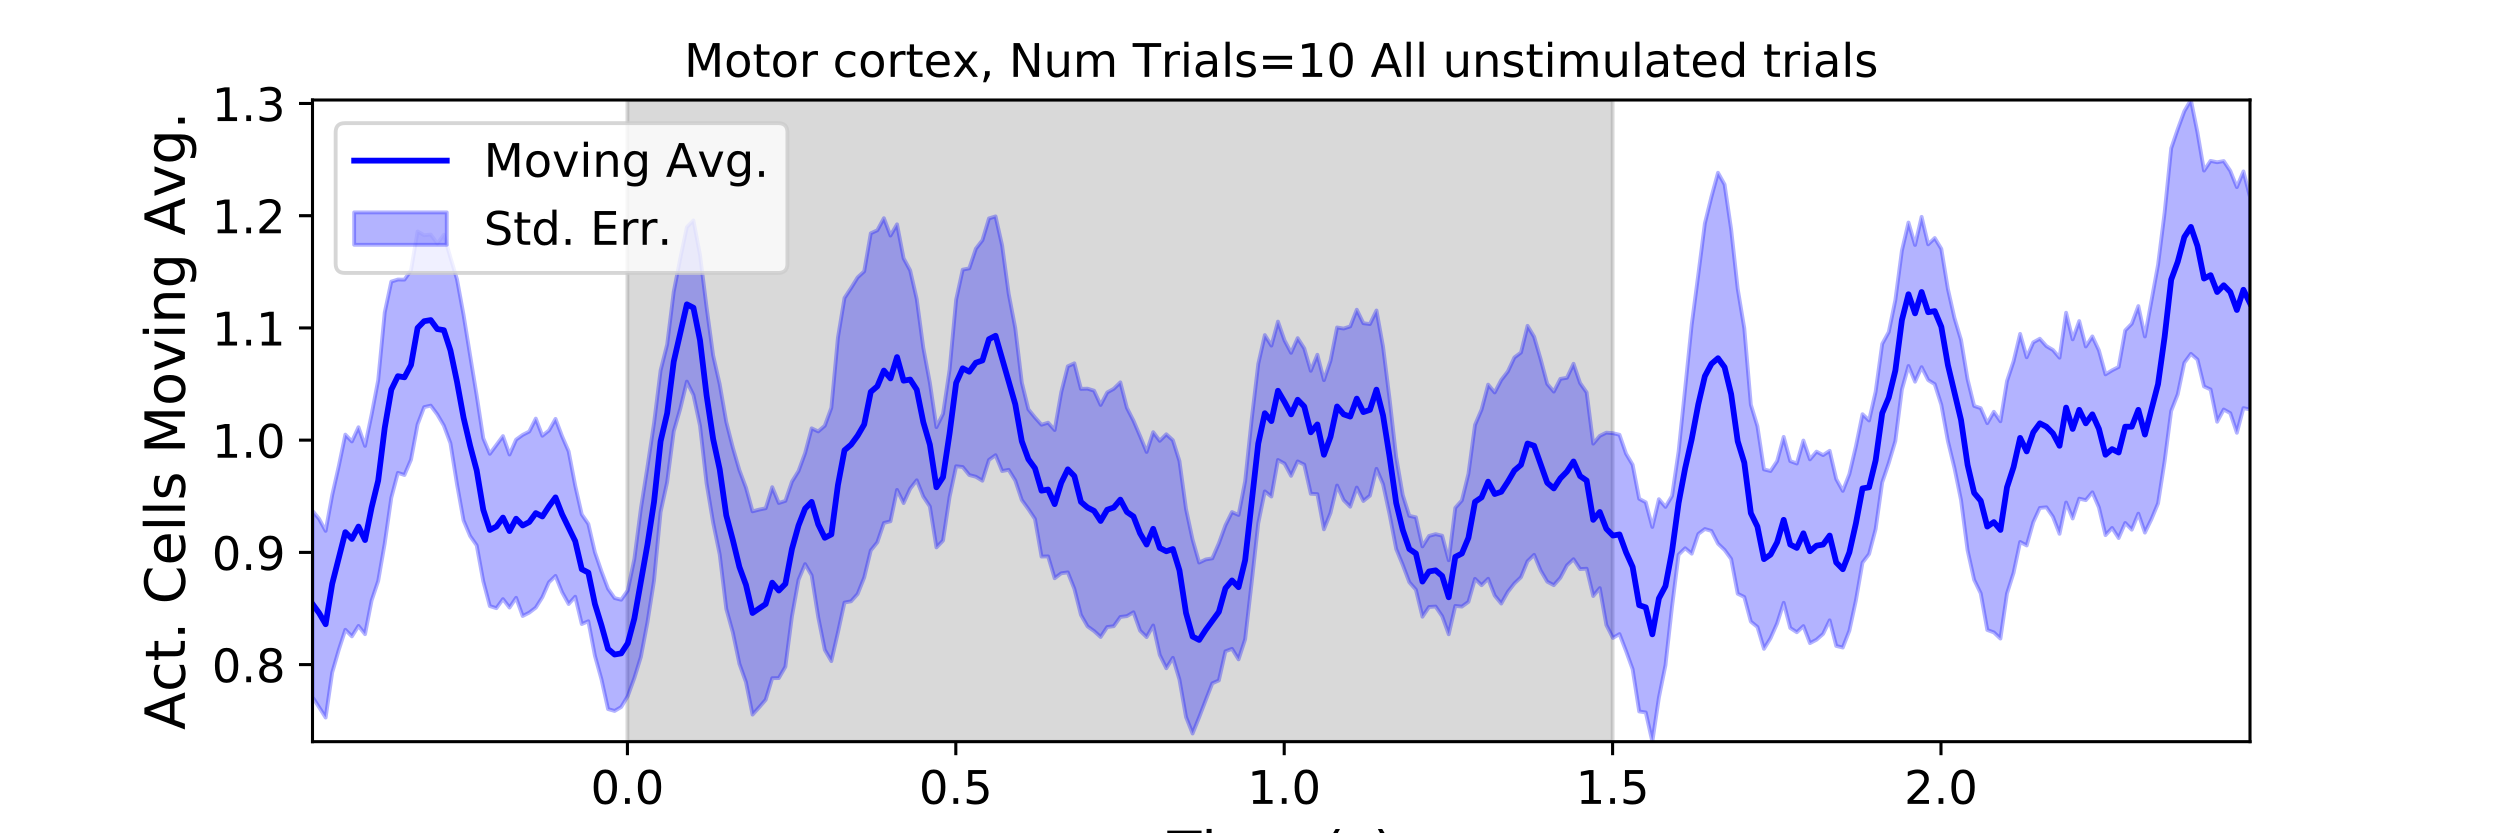 <?xml version="1.0" encoding="utf-8" standalone="no"?>
<!DOCTYPE svg PUBLIC "-//W3C//DTD SVG 1.1//EN"
  "http://www.w3.org/Graphics/SVG/1.1/DTD/svg11.dtd">
<!-- Created with matplotlib (https://matplotlib.org/) -->
<svg height="216pt" version="1.1" viewBox="0 0 648 216" width="648pt" xmlns="http://www.w3.org/2000/svg" xmlns:xlink="http://www.w3.org/1999/xlink">
 <defs>
  <style type="text/css">
*{stroke-linecap:butt;stroke-linejoin:round;}
  </style>
 </defs>
 <g id="figure_1">
  <g id="patch_1">
   <path d="M 0 216 
L 648 216 
L 648 0 
L 0 0 
z
" style="fill:#ffffff;"/>
  </g>
  <g id="axes_1">
   <g id="patch_2">
    <path d="M 81 192.24 
L 583.2 192.24 
L 583.2 25.92 
L 81 25.92 
z
" style="fill:#ffffff;"/>
   </g>
   <g id="PolyCollection_1">
    <defs>
     <path d="M 162.629 -23.76 
L 162.629 -190.08 
L 417.985 -190.08 
L 417.985 -23.76 
L 417.985 -23.76 
L 162.629 -23.76 
z
" id="m9937302662" style="stroke:#808080;stroke-opacity:0.3;"/>
    </defs>
    <g clip-path="url(#p05be10261b)">
     <use style="fill:#808080;fill-opacity:0.3;stroke:#808080;stroke-opacity:0.3;" x="0" xlink:href="#m9937302662" y="216"/>
    </g>
   </g>
   <g id="PolyCollection_2">
    <defs>
     <path d="M 81 -83.577 
L 81 -35.304 
L 82.702 -32.701 
L 84.405 -30.012 
L 86.107 -41.672 
L 87.809 -47.545 
L 89.512 -52.765 
L 91.214 -51.05 
L 92.917 -53.761 
L 94.619 -51.616 
L 96.321 -60.339 
L 98.024 -65.403 
L 99.726 -75.18 
L 101.428 -86.99 
L 103.131 -93.441 
L 104.833 -92.878 
L 106.536 -96.859 
L 108.238 -105.991 
L 109.94 -110.473 
L 111.643 -110.864 
L 113.345 -108.581 
L 115.047 -105.682 
L 116.75 -101.121 
L 118.452 -90.479 
L 120.155 -81.09 
L 121.857 -77.061 
L 123.559 -74.63 
L 125.262 -65.341 
L 126.964 -58.906 
L 128.666 -58.358 
L 130.369 -60.712 
L 132.071 -58.514 
L 133.774 -61.049 
L 135.476 -56.331 
L 137.178 -57.201 
L 138.881 -58.501 
L 140.583 -61.207 
L 142.285 -65.068 
L 143.988 -66.727 
L 145.69 -62.494 
L 147.393 -59.433 
L 149.095 -61.338 
L 150.797 -54.247 
L 152.5 -54.974 
L 154.202 -46.026 
L 155.904 -39.912 
L 157.607 -32.208 
L 159.309 -31.721 
L 161.012 -32.739 
L 162.714 -35.575 
L 164.416 -40.23 
L 166.119 -45.737 
L 167.821 -54.704 
L 169.523 -65.511 
L 171.226 -83.253 
L 172.928 -91.059 
L 174.631 -104.154 
L 176.333 -110.053 
L 178.035 -117.085 
L 179.738 -113.604 
L 181.44 -105.653 
L 183.142 -90.708 
L 184.845 -80.517 
L 186.547 -72.277 
L 188.249 -58.187 
L 189.952 -52.06 
L 191.654 -43.938 
L 193.357 -39.171 
L 195.059 -30.767 
L 196.761 -32.645 
L 198.464 -34.619 
L 200.166 -40.208 
L 201.868 -40.244 
L 203.571 -43.182 
L 205.273 -56.23 
L 206.976 -65.7 
L 208.678 -69.783 
L 210.38 -66.844 
L 212.083 -56.017 
L 213.785 -47.548 
L 215.487 -44.636 
L 217.19 -52.051 
L 218.892 -59.82 
L 220.595 -60.14 
L 222.297 -62.042 
L 223.999 -66.295 
L 225.702 -73.314 
L 227.404 -75.439 
L 229.106 -80.447 
L 230.809 -80.883 
L 232.511 -89.018 
L 234.214 -85.604 
L 235.916 -89.323 
L 237.618 -91.512 
L 239.321 -87.278 
L 241.023 -84.718 
L 242.725 -74.105 
L 244.428 -75.876 
L 246.13 -87.159 
L 247.833 -95.152 
L 249.535 -94.952 
L 251.237 -92.867 
L 252.94 -92.428 
L 254.642 -91.39 
L 256.344 -96.797 
L 258.047 -98.012 
L 259.749 -93.906 
L 261.452 -94.222 
L 263.154 -91.461 
L 264.856 -86.391 
L 266.559 -84.035 
L 268.261 -81.479 
L 269.963 -71.733 
L 271.666 -71.783 
L 273.368 -66.117 
L 275.071 -67.398 
L 276.773 -67.639 
L 278.475 -63.368 
L 280.178 -56.619 
L 281.88 -53.653 
L 283.582 -52.433 
L 285.285 -50.896 
L 286.987 -53.475 
L 288.689 -53.683 
L 290.392 -56.084 
L 292.094 -56.298 
L 293.797 -57.301 
L 295.499 -52.544 
L 297.201 -50.863 
L 298.904 -53.875 
L 300.606 -46.232 
L 302.308 -42.785 
L 304.011 -45.494 
L 305.713 -39.84 
L 307.416 -30.148 
L 309.118 -25.872 
L 310.82 -30.084 
L 312.523 -34.511 
L 314.225 -38.878 
L 315.927 -39.633 
L 317.63 -47.177 
L 319.332 -47.825 
L 321.035 -45.089 
L 322.737 -50.294 
L 324.439 -65.056 
L 326.142 -80.387 
L 327.844 -88.633 
L 329.546 -87.299 
L 331.249 -96.778 
L 332.951 -95.836 
L 334.654 -92.658 
L 336.356 -96.407 
L 338.058 -95.562 
L 339.761 -88.009 
L 341.463 -87.919 
L 343.165 -78.794 
L 344.868 -83.046 
L 346.57 -90.151 
L 348.273 -86.364 
L 349.975 -84.649 
L 351.677 -89.622 
L 353.38 -86.141 
L 355.082 -87.527 
L 356.784 -94.48 
L 358.487 -90.479 
L 360.189 -82.594 
L 361.892 -73.711 
L 363.594 -69.58 
L 365.296 -65.084 
L 366.999 -63.145 
L 368.701 -56.141 
L 370.403 -58.668 
L 372.106 -58.784 
L 373.808 -56.277 
L 375.511 -51.59 
L 377.213 -58.943 
L 378.915 -58.766 
L 380.618 -59.999 
L 382.32 -65.959 
L 384.022 -64.313 
L 385.725 -65.989 
L 387.427 -61.623 
L 389.129 -59.553 
L 390.832 -62.578 
L 392.534 -64.767 
L 394.237 -66.399 
L 395.939 -70.534 
L 397.641 -72.19 
L 399.344 -68.121 
L 401.046 -65.226 
L 402.748 -64.314 
L 404.451 -66.247 
L 406.153 -69.456 
L 407.856 -71.056 
L 409.558 -68.489 
L 411.26 -68.592 
L 412.963 -61.513 
L 414.665 -63.563 
L 416.367 -54.003 
L 418.07 -50.65 
L 419.772 -51.643 
L 421.475 -47.239 
L 423.177 -42.538 
L 424.879 -31.589 
L 426.582 -31.334 
L 428.284 -23.76 
L 429.986 -35.176 
L 431.689 -43.579 
L 433.391 -58.758 
L 435.094 -72.238 
L 436.796 -73.896 
L 438.498 -72.484 
L 440.201 -77.597 
L 441.903 -78.879 
L 443.605 -78.381 
L 445.308 -75.07 
L 447.01 -73.454 
L 448.713 -71.112 
L 450.415 -62.104 
L 452.117 -61.258 
L 453.82 -54.88 
L 455.522 -53.493 
L 457.224 -47.818 
L 458.927 -50.573 
L 460.629 -54.409 
L 462.332 -59.757 
L 464.034 -53.229 
L 465.736 -52.119 
L 467.439 -53.719 
L 469.141 -49.296 
L 470.843 -50.19 
L 472.546 -51.684 
L 474.248 -55.214 
L 475.951 -48.573 
L 477.653 -48.153 
L 479.355 -52.513 
L 481.058 -60.411 
L 482.76 -70.164 
L 484.462 -72.377 
L 486.165 -78.858 
L 487.867 -90.936 
L 489.569 -95.974 
L 491.272 -101.679 
L 492.974 -115.025 
L 494.677 -121.138 
L 496.379 -117.059 
L 498.081 -120.831 
L 499.784 -117.479 
L 501.486 -116.426 
L 503.188 -111.077 
L 504.891 -101.684 
L 506.593 -94.668 
L 508.296 -86.386 
L 509.998 -73.347 
L 511.7 -65.702 
L 513.403 -62.204 
L 515.105 -52.712 
L 516.807 -52.082 
L 518.51 -50.478 
L 520.212 -62.162 
L 521.915 -67.511 
L 523.617 -75.526 
L 525.319 -74.609 
L 527.022 -80.636 
L 528.724 -84.346 
L 530.426 -84.511 
L 532.129 -82.027 
L 533.831 -77.632 
L 535.534 -85.752 
L 537.236 -81.599 
L 538.938 -86.749 
L 540.641 -86.36 
L 542.343 -88.397 
L 544.045 -84.462 
L 545.748 -77.29 
L 547.45 -79.156 
L 549.153 -76.54 
L 550.855 -80.45 
L 552.557 -78.7 
L 554.26 -82.867 
L 555.962 -77.945 
L 557.664 -81.439 
L 559.367 -85.52 
L 561.069 -96.433 
L 562.772 -109.468 
L 564.474 -113.802 
L 566.176 -121.951 
L 567.879 -124.283 
L 569.581 -122.805 
L 571.283 -115.822 
L 572.986 -115.044 
L 574.688 -106.677 
L 576.391 -109.854 
L 578.093 -108.909 
L 579.795 -103.818 
L 581.498 -110.215 
L 583.2 -109.86 
L 583.2 -164.942 
L 583.2 -164.942 
L 581.498 -171.567 
L 579.795 -167.493 
L 578.093 -171.71 
L 576.391 -174.256 
L 574.688 -173.943 
L 572.986 -174.302 
L 571.283 -171.779 
L 569.581 -181.667 
L 567.879 -190.08 
L 566.176 -187.176 
L 564.474 -182.525 
L 562.772 -177.551 
L 561.069 -160.914 
L 559.367 -147.393 
L 557.664 -138.092 
L 555.962 -128.786 
L 554.26 -136.664 
L 552.557 -132.104 
L 550.855 -130.354 
L 549.153 -120.882 
L 547.45 -120.012 
L 545.748 -118.969 
L 544.045 -125.179 
L 542.343 -128.806 
L 540.641 -126.189 
L 538.938 -132.781 
L 537.236 -128.041 
L 535.534 -134.943 
L 533.831 -123.281 
L 532.129 -125.286 
L 530.426 -126.293 
L 528.724 -128.203 
L 527.022 -127.259 
L 525.319 -123.396 
L 523.617 -129.46 
L 521.915 -122.349 
L 520.212 -117.225 
L 518.51 -106.801 
L 516.807 -109.27 
L 515.105 -106.313 
L 513.403 -110.202 
L 511.7 -110.776 
L 509.998 -117.676 
L 508.296 -127.909 
L 506.593 -133.59 
L 504.891 -141.118 
L 503.188 -151.506 
L 501.486 -154.303 
L 499.784 -152.668 
L 498.081 -159.788 
L 496.379 -152.506 
L 494.677 -158.318 
L 492.974 -151.05 
L 491.272 -138.215 
L 489.569 -129.956 
L 487.867 -126.849 
L 486.165 -114.493 
L 484.462 -107.01 
L 482.76 -108.642 
L 481.058 -100.358 
L 479.355 -93.13 
L 477.653 -88.764 
L 475.951 -91.834 
L 474.248 -99.156 
L 472.546 -98.031 
L 470.843 -98.944 
L 469.141 -96.929 
L 467.439 -101.815 
L 465.736 -95.852 
L 464.034 -96.486 
L 462.332 -102.758 
L 460.629 -96.471 
L 458.927 -93.906 
L 457.224 -94.334 
L 455.522 -105.531 
L 453.82 -111.126 
L 452.117 -130.928 
L 450.415 -141.136 
L 448.713 -156.564 
L 447.01 -168.185 
L 445.308 -171.223 
L 443.605 -165.003 
L 441.903 -158.106 
L 440.201 -144.843 
L 438.498 -131.92 
L 436.796 -115.381 
L 435.094 -99.004 
L 433.391 -87.467 
L 431.689 -84.611 
L 429.986 -86.614 
L 428.284 -79.412 
L 426.582 -85.802 
L 424.879 -86.71 
L 423.177 -95.542 
L 421.475 -98.404 
L 419.772 -103.309 
L 418.07 -103.72 
L 416.367 -103.858 
L 414.665 -103.024 
L 412.963 -101.002 
L 411.26 -114.286 
L 409.558 -116.716 
L 407.856 -121.712 
L 406.153 -118.076 
L 404.451 -117.795 
L 402.748 -114.491 
L 401.046 -116.488 
L 399.344 -122.902 
L 397.641 -128.724 
L 395.939 -131.543 
L 394.237 -124.624 
L 392.534 -123.347 
L 390.832 -119.718 
L 389.129 -117.507 
L 387.427 -114.273 
L 385.725 -116.307 
L 384.022 -109.838 
L 382.32 -105.864 
L 380.618 -93.208 
L 378.915 -86.295 
L 377.213 -84.373 
L 375.511 -70.781 
L 373.808 -77.148 
L 372.106 -77.55 
L 370.403 -77.085 
L 368.701 -74.376 
L 366.999 -81.916 
L 365.296 -82.304 
L 363.594 -87.699 
L 361.892 -97.531 
L 360.189 -112.501 
L 358.487 -126.143 
L 356.784 -135.523 
L 355.082 -132.004 
L 353.38 -132.226 
L 351.677 -135.727 
L 349.975 -131.391 
L 348.273 -130.84 
L 346.57 -131.125 
L 344.868 -122.522 
L 343.165 -117.465 
L 341.463 -124.048 
L 339.761 -119.886 
L 338.058 -125.714 
L 336.356 -128.36 
L 334.654 -124.546 
L 332.951 -127.768 
L 331.249 -132.644 
L 329.546 -126.414 
L 327.844 -129.152 
L 326.142 -121.69 
L 324.439 -107.349 
L 322.737 -91.277 
L 321.035 -82.518 
L 319.332 -83.274 
L 317.63 -79.849 
L 315.927 -75.175 
L 314.225 -71.276 
L 312.523 -70.988 
L 310.82 -70.179 
L 309.118 -76.137 
L 307.416 -84.078 
L 305.713 -96.494 
L 304.011 -101.895 
L 302.308 -103.44 
L 300.606 -101.739 
L 298.904 -103.986 
L 297.201 -98.853 
L 295.499 -102.99 
L 293.797 -106.96 
L 292.094 -110.29 
L 290.392 -116.903 
L 288.689 -115.232 
L 286.987 -114.276 
L 285.285 -111.037 
L 283.582 -114.737 
L 281.88 -115.262 
L 280.178 -115.205 
L 278.475 -121.837 
L 276.773 -121.057 
L 275.071 -114.317 
L 273.368 -104.543 
L 271.666 -106.44 
L 269.963 -105.908 
L 268.261 -107.798 
L 266.559 -109.897 
L 264.856 -116.85 
L 263.154 -130.979 
L 261.452 -139.854 
L 259.749 -152.387 
L 258.047 -159.918 
L 256.344 -159.387 
L 254.642 -153.74 
L 252.94 -151.539 
L 251.237 -146.445 
L 249.535 -146.105 
L 247.833 -138.342 
L 246.13 -120.154 
L 244.428 -108.747 
L 242.725 -105.282 
L 241.023 -116.777 
L 239.321 -125.854 
L 237.618 -138.491 
L 235.916 -145.917 
L 234.214 -149.054 
L 232.511 -157.857 
L 230.809 -154.939 
L 229.106 -159.446 
L 227.404 -156.31 
L 225.702 -155.526 
L 223.999 -145.672 
L 222.297 -144.107 
L 220.595 -141.355 
L 218.892 -138.766 
L 217.19 -128.499 
L 215.487 -110.316 
L 213.785 -105.658 
L 212.083 -104.171 
L 210.38 -104.98 
L 208.678 -98.55 
L 206.976 -93.906 
L 205.273 -91.158 
L 203.571 -86.171 
L 201.868 -85.618 
L 200.166 -89.726 
L 198.464 -84.261 
L 196.761 -83.909 
L 195.059 -83.459 
L 193.357 -89.6 
L 191.654 -94.142 
L 189.952 -99.983 
L 188.249 -106.655 
L 186.547 -116.419 
L 184.845 -123.887 
L 183.142 -136.386 
L 181.44 -149.949 
L 179.738 -158.87 
L 178.035 -157.135 
L 176.333 -149.04 
L 174.631 -140.394 
L 172.928 -126.726 
L 171.226 -119.988 
L 169.523 -106.313 
L 167.821 -95.012 
L 166.119 -84.198 
L 164.416 -71.087 
L 162.714 -62.943 
L 161.012 -60.543 
L 159.309 -60.979 
L 157.607 -63.4 
L 155.904 -67.914 
L 154.202 -72.854 
L 152.5 -80.197 
L 150.797 -82.669 
L 149.095 -90.123 
L 147.393 -99.01 
L 145.69 -102.93 
L 143.988 -107.424 
L 142.285 -104.428 
L 140.583 -103.054 
L 138.881 -107.505 
L 137.178 -104.15 
L 135.476 -103.275 
L 133.774 -102.048 
L 132.071 -98.183 
L 130.369 -102.967 
L 128.666 -100.666 
L 126.964 -98.373 
L 125.262 -102.41 
L 123.559 -113.484 
L 121.857 -123.853 
L 120.155 -134.368 
L 118.452 -143.597 
L 116.75 -149.245 
L 115.047 -155.157 
L 113.345 -152.839 
L 111.643 -155.211 
L 109.94 -155.019 
L 108.238 -156.011 
L 106.536 -145.944 
L 104.833 -143.525 
L 103.131 -143.543 
L 101.428 -143.013 
L 99.726 -135.042 
L 98.024 -117.474 
L 96.321 -108.576 
L 94.619 -100.427 
L 92.917 -105.263 
L 91.214 -101.574 
L 89.512 -103.35 
L 87.809 -95.19 
L 86.107 -87.68 
L 84.405 -78.397 
L 82.702 -81.525 
L 81 -83.577 
z
" id="m07536fd951" style="stroke:#0000ff;stroke-opacity:0.3;"/>
    </defs>
    <g clip-path="url(#p05be10261b)">
     <use style="fill:#0000ff;fill-opacity:0.3;stroke:#0000ff;stroke-opacity:0.3;" x="0" xlink:href="#m07536fd951" y="216"/>
    </g>
   </g>
   <g id="matplotlib.axis_1">
    <g id="xtick_1">
     <g id="line2d_1">
      <defs>
       <path d="M 0 0 
L 0 3.5 
" id="m199d947e28" style="stroke:#000000;stroke-width:0.8;"/>
      </defs>
      <g>
       <use style="stroke:#000000;stroke-width:0.8;" x="162.629" xlink:href="#m199d947e28" y="192.24"/>
      </g>
     </g>
     <g id="text_1">
      <!-- 0.0 -->
      <defs>
       <path d="M 31.781 66.406 
Q 24.172 66.406 20.328 58.906 
Q 16.5 51.422 16.5 36.375 
Q 16.5 21.391 20.328 13.891 
Q 24.172 6.391 31.781 6.391 
Q 39.453 6.391 43.281 13.891 
Q 47.125 21.391 47.125 36.375 
Q 47.125 51.422 43.281 58.906 
Q 39.453 66.406 31.781 66.406 
z
M 31.781 74.219 
Q 44.047 74.219 50.516 64.516 
Q 56.984 54.828 56.984 36.375 
Q 56.984 17.969 50.516 8.266 
Q 44.047 -1.422 31.781 -1.422 
Q 19.531 -1.422 13.062 8.266 
Q 6.594 17.969 6.594 36.375 
Q 6.594 54.828 13.062 64.516 
Q 19.531 74.219 31.781 74.219 
z
" id="DejaVuSans-48"/>
       <path d="M 10.688 12.406 
L 21 12.406 
L 21 0 
L 10.688 0 
z
" id="DejaVuSans-46"/>
      </defs>
      <g transform="translate(153.087 208.358)scale(0.12 -0.12)">
       <use xlink:href="#DejaVuSans-48"/>
       <use x="63.623" xlink:href="#DejaVuSans-46"/>
       <use x="95.41" xlink:href="#DejaVuSans-48"/>
      </g>
     </g>
    </g>
    <g id="xtick_2">
     <g id="line2d_2">
      <g>
       <use style="stroke:#000000;stroke-width:0.8;" x="247.747" xlink:href="#m199d947e28" y="192.24"/>
      </g>
     </g>
     <g id="text_2">
      <!-- 0.5 -->
      <defs>
       <path d="M 10.797 72.906 
L 49.516 72.906 
L 49.516 64.594 
L 19.828 64.594 
L 19.828 46.734 
Q 21.969 47.469 24.109 47.828 
Q 26.266 48.188 28.422 48.188 
Q 40.625 48.188 47.75 41.5 
Q 54.891 34.812 54.891 23.391 
Q 54.891 11.625 47.562 5.094 
Q 40.234 -1.422 26.906 -1.422 
Q 22.312 -1.422 17.547 -0.641 
Q 12.797 0.141 7.719 1.703 
L 7.719 11.625 
Q 12.109 9.234 16.797 8.062 
Q 21.484 6.891 26.703 6.891 
Q 35.156 6.891 40.078 11.328 
Q 45.016 15.766 45.016 23.391 
Q 45.016 31 40.078 35.438 
Q 35.156 39.891 26.703 39.891 
Q 22.75 39.891 18.812 39.016 
Q 14.891 38.141 10.797 36.281 
z
" id="DejaVuSans-53"/>
      </defs>
      <g transform="translate(238.206 208.358)scale(0.12 -0.12)">
       <use xlink:href="#DejaVuSans-48"/>
       <use x="63.623" xlink:href="#DejaVuSans-46"/>
       <use x="95.41" xlink:href="#DejaVuSans-53"/>
      </g>
     </g>
    </g>
    <g id="xtick_3">
     <g id="line2d_3">
      <g>
       <use style="stroke:#000000;stroke-width:0.8;" x="332.866" xlink:href="#m199d947e28" y="192.24"/>
      </g>
     </g>
     <g id="text_3">
      <!-- 1.0 -->
      <defs>
       <path d="M 12.406 8.297 
L 28.516 8.297 
L 28.516 63.922 
L 10.984 60.406 
L 10.984 69.391 
L 28.422 72.906 
L 38.281 72.906 
L 38.281 8.297 
L 54.391 8.297 
L 54.391 0 
L 12.406 0 
z
" id="DejaVuSans-49"/>
      </defs>
      <g transform="translate(323.324 208.358)scale(0.12 -0.12)">
       <use xlink:href="#DejaVuSans-49"/>
       <use x="63.623" xlink:href="#DejaVuSans-46"/>
       <use x="95.41" xlink:href="#DejaVuSans-48"/>
      </g>
     </g>
    </g>
    <g id="xtick_4">
     <g id="line2d_4">
      <g>
       <use style="stroke:#000000;stroke-width:0.8;" x="417.985" xlink:href="#m199d947e28" y="192.24"/>
      </g>
     </g>
     <g id="text_4">
      <!-- 1.5 -->
      <g transform="translate(408.443 208.358)scale(0.12 -0.12)">
       <use xlink:href="#DejaVuSans-49"/>
       <use x="63.623" xlink:href="#DejaVuSans-46"/>
       <use x="95.41" xlink:href="#DejaVuSans-53"/>
      </g>
     </g>
    </g>
    <g id="xtick_5">
     <g id="line2d_5">
      <g>
       <use style="stroke:#000000;stroke-width:0.8;" x="503.103" xlink:href="#m199d947e28" y="192.24"/>
      </g>
     </g>
     <g id="text_5">
      <!-- 2.0 -->
      <defs>
       <path d="M 19.188 8.297 
L 53.609 8.297 
L 53.609 0 
L 7.328 0 
L 7.328 8.297 
Q 12.938 14.109 22.625 23.891 
Q 32.328 33.688 34.812 36.531 
Q 39.547 41.844 41.422 45.531 
Q 43.312 49.219 43.312 52.781 
Q 43.312 58.594 39.234 62.25 
Q 35.156 65.922 28.609 65.922 
Q 23.969 65.922 18.812 64.312 
Q 13.672 62.703 7.812 59.422 
L 7.812 69.391 
Q 13.766 71.781 18.938 73 
Q 24.125 74.219 28.422 74.219 
Q 39.75 74.219 46.484 68.547 
Q 53.219 62.891 53.219 53.422 
Q 53.219 48.922 51.531 44.891 
Q 49.859 40.875 45.406 35.406 
Q 44.188 33.984 37.641 27.219 
Q 31.109 20.453 19.188 8.297 
z
" id="DejaVuSans-50"/>
      </defs>
      <g transform="translate(493.561 208.358)scale(0.12 -0.12)">
       <use xlink:href="#DejaVuSans-50"/>
       <use x="63.623" xlink:href="#DejaVuSans-46"/>
       <use x="95.41" xlink:href="#DejaVuSans-48"/>
      </g>
     </g>
    </g>
    <g id="text_6">
     <!-- Time (s) -->
     <defs>
      <path d="M -0.297 72.906 
L 61.375 72.906 
L 61.375 64.594 
L 35.5 64.594 
L 35.5 0 
L 25.594 0 
L 25.594 64.594 
L -0.297 64.594 
z
" id="DejaVuSans-84"/>
      <path d="M 9.422 54.688 
L 18.406 54.688 
L 18.406 0 
L 9.422 0 
z
M 9.422 75.984 
L 18.406 75.984 
L 18.406 64.594 
L 9.422 64.594 
z
" id="DejaVuSans-105"/>
      <path d="M 52 44.188 
Q 55.375 50.25 60.062 53.125 
Q 64.75 56 71.094 56 
Q 79.641 56 84.281 50.016 
Q 88.922 44.047 88.922 33.016 
L 88.922 0 
L 79.891 0 
L 79.891 32.719 
Q 79.891 40.578 77.094 44.375 
Q 74.312 48.188 68.609 48.188 
Q 61.625 48.188 57.562 43.547 
Q 53.516 38.922 53.516 30.906 
L 53.516 0 
L 44.484 0 
L 44.484 32.719 
Q 44.484 40.625 41.703 44.406 
Q 38.922 48.188 33.109 48.188 
Q 26.219 48.188 22.156 43.531 
Q 18.109 38.875 18.109 30.906 
L 18.109 0 
L 9.078 0 
L 9.078 54.688 
L 18.109 54.688 
L 18.109 46.188 
Q 21.188 51.219 25.484 53.609 
Q 29.781 56 35.688 56 
Q 41.656 56 45.828 52.969 
Q 50 49.953 52 44.188 
z
" id="DejaVuSans-109"/>
      <path d="M 56.203 29.594 
L 56.203 25.203 
L 14.891 25.203 
Q 15.484 15.922 20.484 11.062 
Q 25.484 6.203 34.422 6.203 
Q 39.594 6.203 44.453 7.469 
Q 49.312 8.734 54.109 11.281 
L 54.109 2.781 
Q 49.266 0.734 44.188 -0.344 
Q 39.109 -1.422 33.891 -1.422 
Q 20.797 -1.422 13.156 6.188 
Q 5.516 13.812 5.516 26.812 
Q 5.516 40.234 12.766 48.109 
Q 20.016 56 32.328 56 
Q 43.359 56 49.781 48.891 
Q 56.203 41.797 56.203 29.594 
z
M 47.219 32.234 
Q 47.125 39.594 43.094 43.984 
Q 39.062 48.391 32.422 48.391 
Q 24.906 48.391 20.391 44.141 
Q 15.875 39.891 15.188 32.172 
z
" id="DejaVuSans-101"/>
      <path id="DejaVuSans-32"/>
      <path d="M 31 75.875 
Q 24.469 64.656 21.281 53.656 
Q 18.109 42.672 18.109 31.391 
Q 18.109 20.125 21.312 9.062 
Q 24.516 -2 31 -13.188 
L 23.188 -13.188 
Q 15.875 -1.703 12.234 9.375 
Q 8.594 20.453 8.594 31.391 
Q 8.594 42.281 12.203 53.312 
Q 15.828 64.359 23.188 75.875 
z
" id="DejaVuSans-40"/>
      <path d="M 44.281 53.078 
L 44.281 44.578 
Q 40.484 46.531 36.375 47.5 
Q 32.281 48.484 27.875 48.484 
Q 21.188 48.484 17.844 46.438 
Q 14.5 44.391 14.5 40.281 
Q 14.5 37.156 16.891 35.375 
Q 19.281 33.594 26.516 31.984 
L 29.594 31.297 
Q 39.156 29.25 43.188 25.516 
Q 47.219 21.781 47.219 15.094 
Q 47.219 7.469 41.188 3.016 
Q 35.156 -1.422 24.609 -1.422 
Q 20.219 -1.422 15.453 -0.562 
Q 10.688 0.297 5.422 2 
L 5.422 11.281 
Q 10.406 8.688 15.234 7.391 
Q 20.062 6.109 24.812 6.109 
Q 31.156 6.109 34.562 8.281 
Q 37.984 10.453 37.984 14.406 
Q 37.984 18.062 35.516 20.016 
Q 33.062 21.969 24.703 23.781 
L 21.578 24.516 
Q 13.234 26.266 9.516 29.906 
Q 5.812 33.547 5.812 39.891 
Q 5.812 47.609 11.281 51.797 
Q 16.75 56 26.812 56 
Q 31.781 56 36.172 55.266 
Q 40.578 54.547 44.281 53.078 
z
" id="DejaVuSans-115"/>
      <path d="M 8.016 75.875 
L 15.828 75.875 
Q 23.141 64.359 26.781 53.312 
Q 30.422 42.281 30.422 31.391 
Q 30.422 20.453 26.781 9.375 
Q 23.141 -1.703 15.828 -13.188 
L 8.016 -13.188 
Q 14.5 -2 17.703 9.062 
Q 20.906 20.125 20.906 31.391 
Q 20.906 42.672 17.703 53.656 
Q 14.5 64.656 8.016 75.875 
z
" id="DejaVuSans-41"/>
     </defs>
     <g transform="translate(302.605 225.796)scale(0.144 -0.144)">
      <use xlink:href="#DejaVuSans-84"/>
      <use x="61.037" xlink:href="#DejaVuSans-105"/>
      <use x="88.82" xlink:href="#DejaVuSans-109"/>
      <use x="186.232" xlink:href="#DejaVuSans-101"/>
      <use x="247.756" xlink:href="#DejaVuSans-32"/>
      <use x="279.543" xlink:href="#DejaVuSans-40"/>
      <use x="318.557" xlink:href="#DejaVuSans-115"/>
      <use x="370.656" xlink:href="#DejaVuSans-41"/>
     </g>
    </g>
   </g>
   <g id="matplotlib.axis_2">
    <g id="ytick_1">
     <g id="line2d_6">
      <defs>
       <path d="M 0 0 
L -3.5 0 
" id="m6292ac22e1" style="stroke:#000000;stroke-width:0.8;"/>
      </defs>
      <g>
       <use style="stroke:#000000;stroke-width:0.8;" x="81" xlink:href="#m6292ac22e1" y="172.268"/>
      </g>
     </g>
     <g id="text_7">
      <!-- 0.8 -->
      <defs>
       <path d="M 31.781 34.625 
Q 24.75 34.625 20.719 30.859 
Q 16.703 27.094 16.703 20.516 
Q 16.703 13.922 20.719 10.156 
Q 24.75 6.391 31.781 6.391 
Q 38.812 6.391 42.859 10.172 
Q 46.922 13.969 46.922 20.516 
Q 46.922 27.094 42.891 30.859 
Q 38.875 34.625 31.781 34.625 
z
M 21.922 38.812 
Q 15.578 40.375 12.031 44.719 
Q 8.5 49.078 8.5 55.328 
Q 8.5 64.062 14.719 69.141 
Q 20.953 74.219 31.781 74.219 
Q 42.672 74.219 48.875 69.141 
Q 55.078 64.062 55.078 55.328 
Q 55.078 49.078 51.531 44.719 
Q 48 40.375 41.703 38.812 
Q 48.828 37.156 52.797 32.312 
Q 56.781 27.484 56.781 20.516 
Q 56.781 9.906 50.312 4.234 
Q 43.844 -1.422 31.781 -1.422 
Q 19.734 -1.422 13.25 4.234 
Q 6.781 9.906 6.781 20.516 
Q 6.781 27.484 10.781 32.312 
Q 14.797 37.156 21.922 38.812 
z
M 18.312 54.391 
Q 18.312 48.734 21.844 45.562 
Q 25.391 42.391 31.781 42.391 
Q 38.141 42.391 41.719 45.562 
Q 45.312 48.734 45.312 54.391 
Q 45.312 60.062 41.719 63.234 
Q 38.141 66.406 31.781 66.406 
Q 25.391 66.406 21.844 63.234 
Q 18.312 60.062 18.312 54.391 
z
" id="DejaVuSans-56"/>
      </defs>
      <g transform="translate(54.916 176.827)scale(0.12 -0.12)">
       <use xlink:href="#DejaVuSans-48"/>
       <use x="63.623" xlink:href="#DejaVuSans-46"/>
       <use x="95.41" xlink:href="#DejaVuSans-56"/>
      </g>
     </g>
    </g>
    <g id="ytick_2">
     <g id="line2d_7">
      <g>
       <use style="stroke:#000000;stroke-width:0.8;" x="81" xlink:href="#m6292ac22e1" y="143.178"/>
      </g>
     </g>
     <g id="text_8">
      <!-- 0.9 -->
      <defs>
       <path d="M 10.984 1.516 
L 10.984 10.5 
Q 14.703 8.734 18.5 7.812 
Q 22.312 6.891 25.984 6.891 
Q 35.75 6.891 40.891 13.453 
Q 46.047 20.016 46.781 33.406 
Q 43.953 29.203 39.594 26.953 
Q 35.25 24.703 29.984 24.703 
Q 19.047 24.703 12.672 31.312 
Q 6.297 37.938 6.297 49.422 
Q 6.297 60.641 12.938 67.422 
Q 19.578 74.219 30.609 74.219 
Q 43.266 74.219 49.922 64.516 
Q 56.594 54.828 56.594 36.375 
Q 56.594 19.141 48.406 8.859 
Q 40.234 -1.422 26.422 -1.422 
Q 22.703 -1.422 18.891 -0.688 
Q 15.094 0.047 10.984 1.516 
z
M 30.609 32.422 
Q 37.25 32.422 41.125 36.953 
Q 45.016 41.5 45.016 49.422 
Q 45.016 57.281 41.125 61.844 
Q 37.25 66.406 30.609 66.406 
Q 23.969 66.406 20.094 61.844 
Q 16.219 57.281 16.219 49.422 
Q 16.219 41.5 20.094 36.953 
Q 23.969 32.422 30.609 32.422 
z
" id="DejaVuSans-57"/>
      </defs>
      <g transform="translate(54.916 147.738)scale(0.12 -0.12)">
       <use xlink:href="#DejaVuSans-48"/>
       <use x="63.623" xlink:href="#DejaVuSans-46"/>
       <use x="95.41" xlink:href="#DejaVuSans-57"/>
      </g>
     </g>
    </g>
    <g id="ytick_3">
     <g id="line2d_8">
      <g>
       <use style="stroke:#000000;stroke-width:0.8;" x="81" xlink:href="#m6292ac22e1" y="114.089"/>
      </g>
     </g>
     <g id="text_9">
      <!-- 1.0 -->
      <g transform="translate(54.916 118.648)scale(0.12 -0.12)">
       <use xlink:href="#DejaVuSans-49"/>
       <use x="63.623" xlink:href="#DejaVuSans-46"/>
       <use x="95.41" xlink:href="#DejaVuSans-48"/>
      </g>
     </g>
    </g>
    <g id="ytick_4">
     <g id="line2d_9">
      <g>
       <use style="stroke:#000000;stroke-width:0.8;" x="81" xlink:href="#m6292ac22e1" y="84.999"/>
      </g>
     </g>
     <g id="text_10">
      <!-- 1.1 -->
      <g transform="translate(54.916 89.558)scale(0.12 -0.12)">
       <use xlink:href="#DejaVuSans-49"/>
       <use x="63.623" xlink:href="#DejaVuSans-46"/>
       <use x="95.41" xlink:href="#DejaVuSans-49"/>
      </g>
     </g>
    </g>
    <g id="ytick_5">
     <g id="line2d_10">
      <g>
       <use style="stroke:#000000;stroke-width:0.8;" x="81" xlink:href="#m6292ac22e1" y="55.909"/>
      </g>
     </g>
     <g id="text_11">
      <!-- 1.2 -->
      <g transform="translate(54.916 60.468)scale(0.12 -0.12)">
       <use xlink:href="#DejaVuSans-49"/>
       <use x="63.623" xlink:href="#DejaVuSans-46"/>
       <use x="95.41" xlink:href="#DejaVuSans-50"/>
      </g>
     </g>
    </g>
    <g id="ytick_6">
     <g id="line2d_11">
      <g>
       <use style="stroke:#000000;stroke-width:0.8;" x="81" xlink:href="#m6292ac22e1" y="26.82"/>
      </g>
     </g>
     <g id="text_12">
      <!-- 1.3 -->
      <defs>
       <path d="M 40.578 39.312 
Q 47.656 37.797 51.625 33 
Q 55.609 28.219 55.609 21.188 
Q 55.609 10.406 48.188 4.484 
Q 40.766 -1.422 27.094 -1.422 
Q 22.516 -1.422 17.656 -0.516 
Q 12.797 0.391 7.625 2.203 
L 7.625 11.719 
Q 11.719 9.328 16.594 8.109 
Q 21.484 6.891 26.812 6.891 
Q 36.078 6.891 40.938 10.547 
Q 45.797 14.203 45.797 21.188 
Q 45.797 27.641 41.281 31.266 
Q 36.766 34.906 28.719 34.906 
L 20.219 34.906 
L 20.219 43.016 
L 29.109 43.016 
Q 36.375 43.016 40.234 45.922 
Q 44.094 48.828 44.094 54.297 
Q 44.094 59.906 40.109 62.906 
Q 36.141 65.922 28.719 65.922 
Q 24.656 65.922 20.016 65.031 
Q 15.375 64.156 9.812 62.312 
L 9.812 71.094 
Q 15.438 72.656 20.344 73.438 
Q 25.25 74.219 29.594 74.219 
Q 40.828 74.219 47.359 69.109 
Q 53.906 64.016 53.906 55.328 
Q 53.906 49.266 50.438 45.094 
Q 46.969 40.922 40.578 39.312 
z
" id="DejaVuSans-51"/>
      </defs>
      <g transform="translate(54.916 31.379)scale(0.12 -0.12)">
       <use xlink:href="#DejaVuSans-49"/>
       <use x="63.623" xlink:href="#DejaVuSans-46"/>
       <use x="95.41" xlink:href="#DejaVuSans-51"/>
      </g>
     </g>
    </g>
    <g id="text_13">
     <!-- Act. Cells Moving Avg. -->
     <defs>
      <path d="M 34.188 63.188 
L 20.797 26.906 
L 47.609 26.906 
z
M 28.609 72.906 
L 39.797 72.906 
L 67.578 0 
L 57.328 0 
L 50.688 18.703 
L 17.828 18.703 
L 11.188 0 
L 0.781 0 
z
" id="DejaVuSans-65"/>
      <path d="M 48.781 52.594 
L 48.781 44.188 
Q 44.969 46.297 41.141 47.344 
Q 37.312 48.391 33.406 48.391 
Q 24.656 48.391 19.812 42.844 
Q 14.984 37.312 14.984 27.297 
Q 14.984 17.281 19.812 11.734 
Q 24.656 6.203 33.406 6.203 
Q 37.312 6.203 41.141 7.25 
Q 44.969 8.297 48.781 10.406 
L 48.781 2.094 
Q 45.016 0.344 40.984 -0.531 
Q 36.969 -1.422 32.422 -1.422 
Q 20.062 -1.422 12.781 6.344 
Q 5.516 14.109 5.516 27.297 
Q 5.516 40.672 12.859 48.328 
Q 20.219 56 33.016 56 
Q 37.156 56 41.109 55.141 
Q 45.062 54.297 48.781 52.594 
z
" id="DejaVuSans-99"/>
      <path d="M 18.312 70.219 
L 18.312 54.688 
L 36.812 54.688 
L 36.812 47.703 
L 18.312 47.703 
L 18.312 18.016 
Q 18.312 11.328 20.141 9.422 
Q 21.969 7.516 27.594 7.516 
L 36.812 7.516 
L 36.812 0 
L 27.594 0 
Q 17.188 0 13.234 3.875 
Q 9.281 7.766 9.281 18.016 
L 9.281 47.703 
L 2.688 47.703 
L 2.688 54.688 
L 9.281 54.688 
L 9.281 70.219 
z
" id="DejaVuSans-116"/>
      <path d="M 64.406 67.281 
L 64.406 56.891 
Q 59.422 61.531 53.781 63.812 
Q 48.141 66.109 41.797 66.109 
Q 29.297 66.109 22.656 58.469 
Q 16.016 50.828 16.016 36.375 
Q 16.016 21.969 22.656 14.328 
Q 29.297 6.688 41.797 6.688 
Q 48.141 6.688 53.781 8.984 
Q 59.422 11.281 64.406 15.922 
L 64.406 5.609 
Q 59.234 2.094 53.438 0.328 
Q 47.656 -1.422 41.219 -1.422 
Q 24.656 -1.422 15.125 8.703 
Q 5.609 18.844 5.609 36.375 
Q 5.609 53.953 15.125 64.078 
Q 24.656 74.219 41.219 74.219 
Q 47.75 74.219 53.531 72.484 
Q 59.328 70.75 64.406 67.281 
z
" id="DejaVuSans-67"/>
      <path d="M 9.422 75.984 
L 18.406 75.984 
L 18.406 0 
L 9.422 0 
z
" id="DejaVuSans-108"/>
      <path d="M 9.812 72.906 
L 24.516 72.906 
L 43.109 23.297 
L 61.812 72.906 
L 76.516 72.906 
L 76.516 0 
L 66.891 0 
L 66.891 64.016 
L 48.094 14.016 
L 38.188 14.016 
L 19.391 64.016 
L 19.391 0 
L 9.812 0 
z
" id="DejaVuSans-77"/>
      <path d="M 30.609 48.391 
Q 23.391 48.391 19.188 42.75 
Q 14.984 37.109 14.984 27.297 
Q 14.984 17.484 19.156 11.844 
Q 23.344 6.203 30.609 6.203 
Q 37.797 6.203 41.984 11.859 
Q 46.188 17.531 46.188 27.297 
Q 46.188 37.016 41.984 42.703 
Q 37.797 48.391 30.609 48.391 
z
M 30.609 56 
Q 42.328 56 49.016 48.375 
Q 55.719 40.766 55.719 27.297 
Q 55.719 13.875 49.016 6.219 
Q 42.328 -1.422 30.609 -1.422 
Q 18.844 -1.422 12.172 6.219 
Q 5.516 13.875 5.516 27.297 
Q 5.516 40.766 12.172 48.375 
Q 18.844 56 30.609 56 
z
" id="DejaVuSans-111"/>
      <path d="M 2.984 54.688 
L 12.5 54.688 
L 29.594 8.797 
L 46.688 54.688 
L 56.203 54.688 
L 35.688 0 
L 23.484 0 
z
" id="DejaVuSans-118"/>
      <path d="M 54.891 33.016 
L 54.891 0 
L 45.906 0 
L 45.906 32.719 
Q 45.906 40.484 42.875 44.328 
Q 39.844 48.188 33.797 48.188 
Q 26.516 48.188 22.312 43.547 
Q 18.109 38.922 18.109 30.906 
L 18.109 0 
L 9.078 0 
L 9.078 54.688 
L 18.109 54.688 
L 18.109 46.188 
Q 21.344 51.125 25.703 53.562 
Q 30.078 56 35.797 56 
Q 45.219 56 50.047 50.172 
Q 54.891 44.344 54.891 33.016 
z
" id="DejaVuSans-110"/>
      <path d="M 45.406 27.984 
Q 45.406 37.75 41.375 43.109 
Q 37.359 48.484 30.078 48.484 
Q 22.859 48.484 18.828 43.109 
Q 14.797 37.75 14.797 27.984 
Q 14.797 18.266 18.828 12.891 
Q 22.859 7.516 30.078 7.516 
Q 37.359 7.516 41.375 12.891 
Q 45.406 18.266 45.406 27.984 
z
M 54.391 6.781 
Q 54.391 -7.172 48.188 -13.984 
Q 42 -20.797 29.203 -20.797 
Q 24.469 -20.797 20.266 -20.094 
Q 16.062 -19.391 12.109 -17.922 
L 12.109 -9.188 
Q 16.062 -11.328 19.922 -12.344 
Q 23.781 -13.375 27.781 -13.375 
Q 36.625 -13.375 41.016 -8.766 
Q 45.406 -4.156 45.406 5.172 
L 45.406 9.625 
Q 42.625 4.781 38.281 2.391 
Q 33.938 0 27.875 0 
Q 17.828 0 11.672 7.656 
Q 5.516 15.328 5.516 27.984 
Q 5.516 40.672 11.672 48.328 
Q 17.828 56 27.875 56 
Q 33.938 56 38.281 53.609 
Q 42.625 51.219 45.406 46.391 
L 45.406 54.688 
L 54.391 54.688 
z
" id="DejaVuSans-103"/>
     </defs>
     <g transform="translate(47.922 189.201)rotate(-90)scale(0.144 -0.144)">
      <use xlink:href="#DejaVuSans-65"/>
      <use x="68.393" xlink:href="#DejaVuSans-99"/>
      <use x="123.373" xlink:href="#DejaVuSans-116"/>
      <use x="162.582" xlink:href="#DejaVuSans-46"/>
      <use x="194.369" xlink:href="#DejaVuSans-32"/>
      <use x="226.156" xlink:href="#DejaVuSans-67"/>
      <use x="295.98" xlink:href="#DejaVuSans-101"/>
      <use x="357.504" xlink:href="#DejaVuSans-108"/>
      <use x="385.287" xlink:href="#DejaVuSans-108"/>
      <use x="413.07" xlink:href="#DejaVuSans-115"/>
      <use x="465.17" xlink:href="#DejaVuSans-32"/>
      <use x="496.957" xlink:href="#DejaVuSans-77"/>
      <use x="583.236" xlink:href="#DejaVuSans-111"/>
      <use x="644.418" xlink:href="#DejaVuSans-118"/>
      <use x="703.598" xlink:href="#DejaVuSans-105"/>
      <use x="731.381" xlink:href="#DejaVuSans-110"/>
      <use x="794.76" xlink:href="#DejaVuSans-103"/>
      <use x="858.236" xlink:href="#DejaVuSans-32"/>
      <use x="890.023" xlink:href="#DejaVuSans-65"/>
      <use x="958.354" xlink:href="#DejaVuSans-118"/>
      <use x="1017.533" xlink:href="#DejaVuSans-103"/>
      <use x="1081.01" xlink:href="#DejaVuSans-46"/>
     </g>
    </g>
   </g>
   <g id="line2d_12">
    <path clip-path="url(#p05be10261b)" d="M 81 156.56 
L 82.702 158.887 
L 84.405 161.796 
L 86.107 151.324 
L 89.512 137.942 
L 91.214 139.688 
L 92.917 136.488 
L 94.619 139.979 
L 96.321 131.543 
L 98.024 124.561 
L 99.726 110.889 
L 101.428 100.998 
L 103.131 97.508 
L 104.833 97.799 
L 106.536 94.599 
L 108.238 84.999 
L 109.94 83.254 
L 111.643 82.963 
L 113.345 85.29 
L 115.047 85.581 
L 116.75 90.817 
L 118.452 98.962 
L 120.155 108.271 
L 121.857 115.543 
L 123.559 121.943 
L 125.262 132.124 
L 126.964 137.361 
L 128.666 136.488 
L 130.369 134.161 
L 132.071 137.651 
L 133.774 134.452 
L 135.476 136.197 
L 137.178 135.324 
L 138.881 132.997 
L 140.583 133.87 
L 142.285 131.252 
L 143.988 128.925 
L 145.69 133.288 
L 149.095 140.269 
L 150.797 147.542 
L 152.5 148.415 
L 154.202 156.56 
L 155.904 162.087 
L 157.607 168.196 
L 159.309 169.65 
L 161.012 169.359 
L 162.714 166.741 
L 164.416 160.341 
L 167.821 141.142 
L 169.523 130.088 
L 171.226 114.38 
L 172.928 107.107 
L 174.631 93.726 
L 178.035 78.89 
L 179.738 79.763 
L 181.44 88.199 
L 183.142 102.453 
L 184.845 113.798 
L 186.547 121.652 
L 188.249 133.579 
L 189.952 139.979 
L 191.654 146.96 
L 193.357 151.614 
L 195.059 158.887 
L 198.464 156.56 
L 200.166 151.033 
L 201.868 153.069 
L 203.571 151.324 
L 205.273 142.306 
L 206.976 136.197 
L 208.678 131.833 
L 210.38 130.088 
L 212.083 135.906 
L 213.785 139.397 
L 215.487 138.524 
L 217.19 125.725 
L 218.892 116.707 
L 220.595 115.252 
L 222.297 112.925 
L 223.999 110.016 
L 225.702 101.58 
L 227.404 100.126 
L 229.106 96.053 
L 230.809 98.089 
L 232.511 92.562 
L 234.214 98.671 
L 235.916 98.38 
L 237.618 100.998 
L 239.321 109.434 
L 241.023 115.252 
L 242.725 126.306 
L 244.428 123.688 
L 246.13 112.343 
L 247.833 99.253 
L 249.535 95.471 
L 251.237 96.344 
L 252.94 94.017 
L 254.642 93.435 
L 256.344 87.908 
L 258.047 87.035 
L 263.154 104.78 
L 264.856 114.38 
L 266.559 119.034 
L 268.261 121.361 
L 269.963 127.179 
L 271.666 126.888 
L 273.368 130.67 
L 275.071 125.143 
L 276.773 121.652 
L 278.475 123.397 
L 280.178 130.088 
L 281.88 131.543 
L 283.582 132.415 
L 285.285 135.033 
L 286.987 132.124 
L 288.689 131.543 
L 290.392 129.506 
L 292.094 132.706 
L 293.797 133.87 
L 295.499 138.233 
L 297.201 141.142 
L 298.904 137.07 
L 300.606 142.015 
L 302.308 142.888 
L 304.011 142.306 
L 305.713 147.833 
L 307.416 158.887 
L 309.118 164.996 
L 310.82 165.868 
L 312.523 163.25 
L 315.927 158.596 
L 317.63 152.487 
L 319.332 150.451 
L 321.035 152.196 
L 322.737 145.215 
L 326.142 114.961 
L 327.844 107.107 
L 329.546 109.144 
L 331.249 101.289 
L 332.951 104.198 
L 334.654 107.398 
L 336.356 103.616 
L 338.058 105.362 
L 339.761 112.052 
L 341.463 110.016 
L 343.165 117.87 
L 344.868 113.216 
L 346.57 105.362 
L 348.273 107.398 
L 349.975 107.98 
L 351.677 103.326 
L 353.38 106.816 
L 355.082 106.235 
L 356.784 100.998 
L 358.487 107.689 
L 360.189 118.452 
L 361.892 130.379 
L 363.594 137.361 
L 365.296 142.306 
L 366.999 143.469 
L 368.701 150.742 
L 370.403 148.124 
L 372.106 147.833 
L 373.808 149.287 
L 375.511 154.814 
L 377.213 144.342 
L 378.915 143.469 
L 380.618 139.397 
L 382.32 130.088 
L 384.022 128.925 
L 385.725 124.852 
L 387.427 128.052 
L 389.129 127.47 
L 390.832 124.852 
L 392.534 121.943 
L 394.237 120.488 
L 395.939 114.961 
L 397.641 115.543 
L 401.046 125.143 
L 402.748 126.597 
L 404.451 123.979 
L 406.153 122.234 
L 407.856 119.616 
L 409.558 123.397 
L 411.26 124.561 
L 412.963 134.742 
L 414.665 132.706 
L 416.367 137.07 
L 418.07 138.815 
L 419.772 138.524 
L 421.475 143.178 
L 423.177 146.96 
L 424.879 156.851 
L 426.582 157.432 
L 428.284 164.414 
L 429.986 155.105 
L 431.689 151.905 
L 433.391 142.888 
L 435.094 130.379 
L 436.796 121.361 
L 438.498 113.798 
L 440.201 104.78 
L 441.903 97.508 
L 443.605 94.308 
L 445.308 92.853 
L 447.01 95.18 
L 448.713 102.162 
L 450.415 114.38 
L 452.117 119.907 
L 453.82 132.997 
L 455.522 136.488 
L 457.224 144.924 
L 458.927 143.76 
L 460.629 140.56 
L 462.332 134.742 
L 464.034 141.142 
L 465.736 142.015 
L 467.439 138.233 
L 469.141 142.888 
L 470.843 141.433 
L 472.546 141.142 
L 474.248 138.815 
L 475.951 145.797 
L 477.653 147.542 
L 479.355 143.178 
L 481.058 135.615 
L 482.76 126.597 
L 484.462 126.306 
L 486.165 119.325 
L 487.867 107.107 
L 489.569 103.035 
L 491.272 96.053 
L 492.974 82.963 
L 494.677 76.272 
L 496.379 81.217 
L 498.081 75.69 
L 499.784 80.927 
L 501.486 80.636 
L 503.188 84.708 
L 504.891 94.599 
L 508.296 108.853 
L 509.998 120.488 
L 511.7 127.761 
L 513.403 129.797 
L 515.105 136.488 
L 516.807 135.324 
L 518.51 137.361 
L 520.212 126.306 
L 521.915 121.07 
L 523.617 113.507 
L 525.319 116.998 
L 527.022 112.052 
L 528.724 109.725 
L 530.426 110.598 
L 532.129 112.343 
L 533.831 115.543 
L 535.534 105.653 
L 537.236 111.18 
L 538.938 106.235 
L 540.641 109.725 
L 542.343 107.398 
L 544.045 111.18 
L 545.748 117.87 
L 547.45 116.416 
L 549.153 117.289 
L 550.855 110.598 
L 552.557 110.598 
L 554.26 106.235 
L 555.962 112.634 
L 559.367 99.544 
L 561.069 87.326 
L 562.772 72.491 
L 564.474 67.836 
L 566.176 61.436 
L 567.879 58.818 
L 569.581 63.764 
L 571.283 72.2 
L 572.986 71.327 
L 574.688 75.69 
L 576.391 73.945 
L 578.093 75.69 
L 579.795 80.345 
L 581.498 75.109 
L 583.2 78.599 
L 583.2 78.599 
" style="fill:none;stroke:#0000ff;stroke-linecap:square;stroke-width:1.5;"/>
   </g>
   <g id="patch_3">
    <path d="M 81 192.24 
L 81 25.92 
" style="fill:none;stroke:#000000;stroke-linecap:square;stroke-linejoin:miter;stroke-width:0.8;"/>
   </g>
   <g id="patch_4">
    <path d="M 583.2 192.24 
L 583.2 25.92 
" style="fill:none;stroke:#000000;stroke-linecap:square;stroke-linejoin:miter;stroke-width:0.8;"/>
   </g>
   <g id="patch_5">
    <path d="M 81 192.24 
L 583.2 192.24 
" style="fill:none;stroke:#000000;stroke-linecap:square;stroke-linejoin:miter;stroke-width:0.8;"/>
   </g>
   <g id="patch_6">
    <path d="M 81 25.92 
L 583.2 25.92 
" style="fill:none;stroke:#000000;stroke-linecap:square;stroke-linejoin:miter;stroke-width:0.8;"/>
   </g>
   <g id="text_14">
    <!-- Motor cortex, Num Trials=10 All unstimulated trials -->
    <defs>
     <path d="M 41.109 46.297 
Q 39.594 47.172 37.812 47.578 
Q 36.031 48 33.891 48 
Q 26.266 48 22.188 43.047 
Q 18.109 38.094 18.109 28.812 
L 18.109 0 
L 9.078 0 
L 9.078 54.688 
L 18.109 54.688 
L 18.109 46.188 
Q 20.953 51.172 25.484 53.578 
Q 30.031 56 36.531 56 
Q 37.453 56 38.578 55.875 
Q 39.703 55.766 41.062 55.516 
z
" id="DejaVuSans-114"/>
     <path d="M 54.891 54.688 
L 35.109 28.078 
L 55.906 0 
L 45.312 0 
L 29.391 21.484 
L 13.484 0 
L 2.875 0 
L 24.125 28.609 
L 4.688 54.688 
L 15.281 54.688 
L 29.781 35.203 
L 44.281 54.688 
z
" id="DejaVuSans-120"/>
     <path d="M 11.719 12.406 
L 22.016 12.406 
L 22.016 4 
L 14.016 -11.625 
L 7.719 -11.625 
L 11.719 4 
z
" id="DejaVuSans-44"/>
     <path d="M 9.812 72.906 
L 23.094 72.906 
L 55.422 11.922 
L 55.422 72.906 
L 64.984 72.906 
L 64.984 0 
L 51.703 0 
L 19.391 60.984 
L 19.391 0 
L 9.812 0 
z
" id="DejaVuSans-78"/>
     <path d="M 8.5 21.578 
L 8.5 54.688 
L 17.484 54.688 
L 17.484 21.922 
Q 17.484 14.156 20.5 10.266 
Q 23.531 6.391 29.594 6.391 
Q 36.859 6.391 41.078 11.031 
Q 45.312 15.672 45.312 23.688 
L 45.312 54.688 
L 54.297 54.688 
L 54.297 0 
L 45.312 0 
L 45.312 8.406 
Q 42.047 3.422 37.719 1 
Q 33.406 -1.422 27.688 -1.422 
Q 18.266 -1.422 13.375 4.438 
Q 8.5 10.297 8.5 21.578 
z
M 31.109 56 
z
" id="DejaVuSans-117"/>
     <path d="M 34.281 27.484 
Q 23.391 27.484 19.188 25 
Q 14.984 22.516 14.984 16.5 
Q 14.984 11.719 18.141 8.906 
Q 21.297 6.109 26.703 6.109 
Q 34.188 6.109 38.703 11.406 
Q 43.219 16.703 43.219 25.484 
L 43.219 27.484 
z
M 52.203 31.203 
L 52.203 0 
L 43.219 0 
L 43.219 8.297 
Q 40.141 3.328 35.547 0.953 
Q 30.953 -1.422 24.312 -1.422 
Q 15.922 -1.422 10.953 3.297 
Q 6 8.016 6 15.922 
Q 6 25.141 12.172 29.828 
Q 18.359 34.516 30.609 34.516 
L 43.219 34.516 
L 43.219 35.406 
Q 43.219 41.609 39.141 45 
Q 35.062 48.391 27.688 48.391 
Q 23 48.391 18.547 47.266 
Q 14.109 46.141 10.016 43.891 
L 10.016 52.203 
Q 14.938 54.109 19.578 55.047 
Q 24.219 56 28.609 56 
Q 40.484 56 46.344 49.844 
Q 52.203 43.703 52.203 31.203 
z
" id="DejaVuSans-97"/>
     <path d="M 10.594 45.406 
L 73.188 45.406 
L 73.188 37.203 
L 10.594 37.203 
z
M 10.594 25.484 
L 73.188 25.484 
L 73.188 17.188 
L 10.594 17.188 
z
" id="DejaVuSans-61"/>
     <path d="M 45.406 46.391 
L 45.406 75.984 
L 54.391 75.984 
L 54.391 0 
L 45.406 0 
L 45.406 8.203 
Q 42.578 3.328 38.25 0.953 
Q 33.938 -1.422 27.875 -1.422 
Q 17.969 -1.422 11.734 6.484 
Q 5.516 14.406 5.516 27.297 
Q 5.516 40.188 11.734 48.094 
Q 17.969 56 27.875 56 
Q 33.938 56 38.25 53.625 
Q 42.578 51.266 45.406 46.391 
z
M 14.797 27.297 
Q 14.797 17.391 18.875 11.75 
Q 22.953 6.109 30.078 6.109 
Q 37.203 6.109 41.297 11.75 
Q 45.406 17.391 45.406 27.297 
Q 45.406 37.203 41.297 42.844 
Q 37.203 48.484 30.078 48.484 
Q 22.953 48.484 18.875 42.844 
Q 14.797 37.203 14.797 27.297 
z
" id="DejaVuSans-100"/>
    </defs>
    <g transform="translate(177.343 19.92)scale(0.12 -0.12)">
     <use xlink:href="#DejaVuSans-77"/>
     <use x="86.279" xlink:href="#DejaVuSans-111"/>
     <use x="147.461" xlink:href="#DejaVuSans-116"/>
     <use x="186.67" xlink:href="#DejaVuSans-111"/>
     <use x="247.852" xlink:href="#DejaVuSans-114"/>
     <use x="288.965" xlink:href="#DejaVuSans-32"/>
     <use x="320.752" xlink:href="#DejaVuSans-99"/>
     <use x="375.732" xlink:href="#DejaVuSans-111"/>
     <use x="436.914" xlink:href="#DejaVuSans-114"/>
     <use x="478.027" xlink:href="#DejaVuSans-116"/>
     <use x="517.236" xlink:href="#DejaVuSans-101"/>
     <use x="578.744" xlink:href="#DejaVuSans-120"/>
     <use x="637.924" xlink:href="#DejaVuSans-44"/>
     <use x="669.711" xlink:href="#DejaVuSans-32"/>
     <use x="701.498" xlink:href="#DejaVuSans-78"/>
     <use x="776.303" xlink:href="#DejaVuSans-117"/>
     <use x="839.682" xlink:href="#DejaVuSans-109"/>
     <use x="937.094" xlink:href="#DejaVuSans-32"/>
     <use x="968.881" xlink:href="#DejaVuSans-84"/>
     <use x="1029.746" xlink:href="#DejaVuSans-114"/>
     <use x="1070.859" xlink:href="#DejaVuSans-105"/>
     <use x="1098.643" xlink:href="#DejaVuSans-97"/>
     <use x="1159.922" xlink:href="#DejaVuSans-108"/>
     <use x="1187.705" xlink:href="#DejaVuSans-115"/>
     <use x="1239.805" xlink:href="#DejaVuSans-61"/>
     <use x="1323.594" xlink:href="#DejaVuSans-49"/>
     <use x="1387.217" xlink:href="#DejaVuSans-48"/>
     <use x="1450.84" xlink:href="#DejaVuSans-32"/>
     <use x="1482.627" xlink:href="#DejaVuSans-65"/>
     <use x="1551.035" xlink:href="#DejaVuSans-108"/>
     <use x="1578.818" xlink:href="#DejaVuSans-108"/>
     <use x="1606.602" xlink:href="#DejaVuSans-32"/>
     <use x="1638.389" xlink:href="#DejaVuSans-117"/>
     <use x="1701.768" xlink:href="#DejaVuSans-110"/>
     <use x="1765.146" xlink:href="#DejaVuSans-115"/>
     <use x="1817.246" xlink:href="#DejaVuSans-116"/>
     <use x="1856.455" xlink:href="#DejaVuSans-105"/>
     <use x="1884.238" xlink:href="#DejaVuSans-109"/>
     <use x="1981.65" xlink:href="#DejaVuSans-117"/>
     <use x="2045.029" xlink:href="#DejaVuSans-108"/>
     <use x="2072.812" xlink:href="#DejaVuSans-97"/>
     <use x="2134.092" xlink:href="#DejaVuSans-116"/>
     <use x="2173.301" xlink:href="#DejaVuSans-101"/>
     <use x="2234.824" xlink:href="#DejaVuSans-100"/>
     <use x="2298.301" xlink:href="#DejaVuSans-32"/>
     <use x="2330.088" xlink:href="#DejaVuSans-116"/>
     <use x="2369.297" xlink:href="#DejaVuSans-114"/>
     <use x="2410.41" xlink:href="#DejaVuSans-105"/>
     <use x="2438.193" xlink:href="#DejaVuSans-97"/>
     <use x="2499.473" xlink:href="#DejaVuSans-108"/>
     <use x="2527.256" xlink:href="#DejaVuSans-115"/>
    </g>
   </g>
   <g id="legend_1">
    <g id="patch_7">
     <path d="M 89.4 70.748 
L 201.703 70.748 
Q 204.103 70.748 204.103 68.347 
L 204.103 34.32 
Q 204.103 31.92 201.703 31.92 
L 89.4 31.92 
Q 87 31.92 87 34.32 
L 87 68.347 
Q 87 70.748 89.4 70.748 
z
" style="fill:#ffffff;opacity:0.8;stroke:#cccccc;stroke-linejoin:miter;"/>
    </g>
    <g id="line2d_13">
     <path d="M 91.8 41.638 
L 115.8 41.638 
" style="fill:none;stroke:#0000ff;stroke-linecap:square;stroke-width:1.5;"/>
    </g>
    <g id="line2d_14"/>
    <g id="text_15">
     <!-- Moving Avg. -->
     <g transform="translate(125.4 45.838)scale(0.12 -0.12)">
      <use xlink:href="#DejaVuSans-77"/>
      <use x="86.279" xlink:href="#DejaVuSans-111"/>
      <use x="147.461" xlink:href="#DejaVuSans-118"/>
      <use x="206.641" xlink:href="#DejaVuSans-105"/>
      <use x="234.424" xlink:href="#DejaVuSans-110"/>
      <use x="297.803" xlink:href="#DejaVuSans-103"/>
      <use x="361.279" xlink:href="#DejaVuSans-32"/>
      <use x="393.066" xlink:href="#DejaVuSans-65"/>
      <use x="461.396" xlink:href="#DejaVuSans-118"/>
      <use x="520.576" xlink:href="#DejaVuSans-103"/>
      <use x="584.053" xlink:href="#DejaVuSans-46"/>
     </g>
    </g>
    <g id="patch_8">
     <path d="M 91.8 63.452 
L 115.8 63.452 
L 115.8 55.052 
L 91.8 55.052 
z
" style="fill:#0000ff;opacity:0.3;stroke:#0000ff;stroke-linejoin:miter;"/>
    </g>
    <g id="text_16">
     <!-- Std. Err. -->
     <defs>
      <path d="M 53.516 70.516 
L 53.516 60.891 
Q 47.906 63.578 42.922 64.891 
Q 37.938 66.219 33.297 66.219 
Q 25.25 66.219 20.875 63.094 
Q 16.5 59.969 16.5 54.203 
Q 16.5 49.359 19.406 46.891 
Q 22.312 44.438 30.422 42.922 
L 36.375 41.703 
Q 47.406 39.594 52.656 34.297 
Q 57.906 29 57.906 20.125 
Q 57.906 9.516 50.797 4.047 
Q 43.703 -1.422 29.984 -1.422 
Q 24.812 -1.422 18.969 -0.25 
Q 13.141 0.922 6.891 3.219 
L 6.891 13.375 
Q 12.891 10.016 18.656 8.297 
Q 24.422 6.594 29.984 6.594 
Q 38.422 6.594 43.016 9.906 
Q 47.609 13.234 47.609 19.391 
Q 47.609 24.75 44.312 27.781 
Q 41.016 30.812 33.5 32.328 
L 27.484 33.5 
Q 16.453 35.688 11.516 40.375 
Q 6.594 45.062 6.594 53.422 
Q 6.594 63.094 13.406 68.656 
Q 20.219 74.219 32.172 74.219 
Q 37.312 74.219 42.625 73.281 
Q 47.953 72.359 53.516 70.516 
z
" id="DejaVuSans-83"/>
      <path d="M 9.812 72.906 
L 55.906 72.906 
L 55.906 64.594 
L 19.672 64.594 
L 19.672 43.016 
L 54.391 43.016 
L 54.391 34.719 
L 19.672 34.719 
L 19.672 8.297 
L 56.781 8.297 
L 56.781 0 
L 9.812 0 
z
" id="DejaVuSans-69"/>
     </defs>
     <g transform="translate(125.4 63.452)scale(0.12 -0.12)">
      <use xlink:href="#DejaVuSans-83"/>
      <use x="63.477" xlink:href="#DejaVuSans-116"/>
      <use x="102.686" xlink:href="#DejaVuSans-100"/>
      <use x="166.162" xlink:href="#DejaVuSans-46"/>
      <use x="197.949" xlink:href="#DejaVuSans-32"/>
      <use x="229.736" xlink:href="#DejaVuSans-69"/>
      <use x="292.92" xlink:href="#DejaVuSans-114"/>
      <use x="334.018" xlink:href="#DejaVuSans-114"/>
      <use x="374.99" xlink:href="#DejaVuSans-46"/>
     </g>
    </g>
   </g>
  </g>
 </g>
 <defs>
  <clipPath id="p05be10261b">
   <rect height="166.32" width="502.2" x="81" y="25.92"/>
  </clipPath>
 </defs>
</svg>
